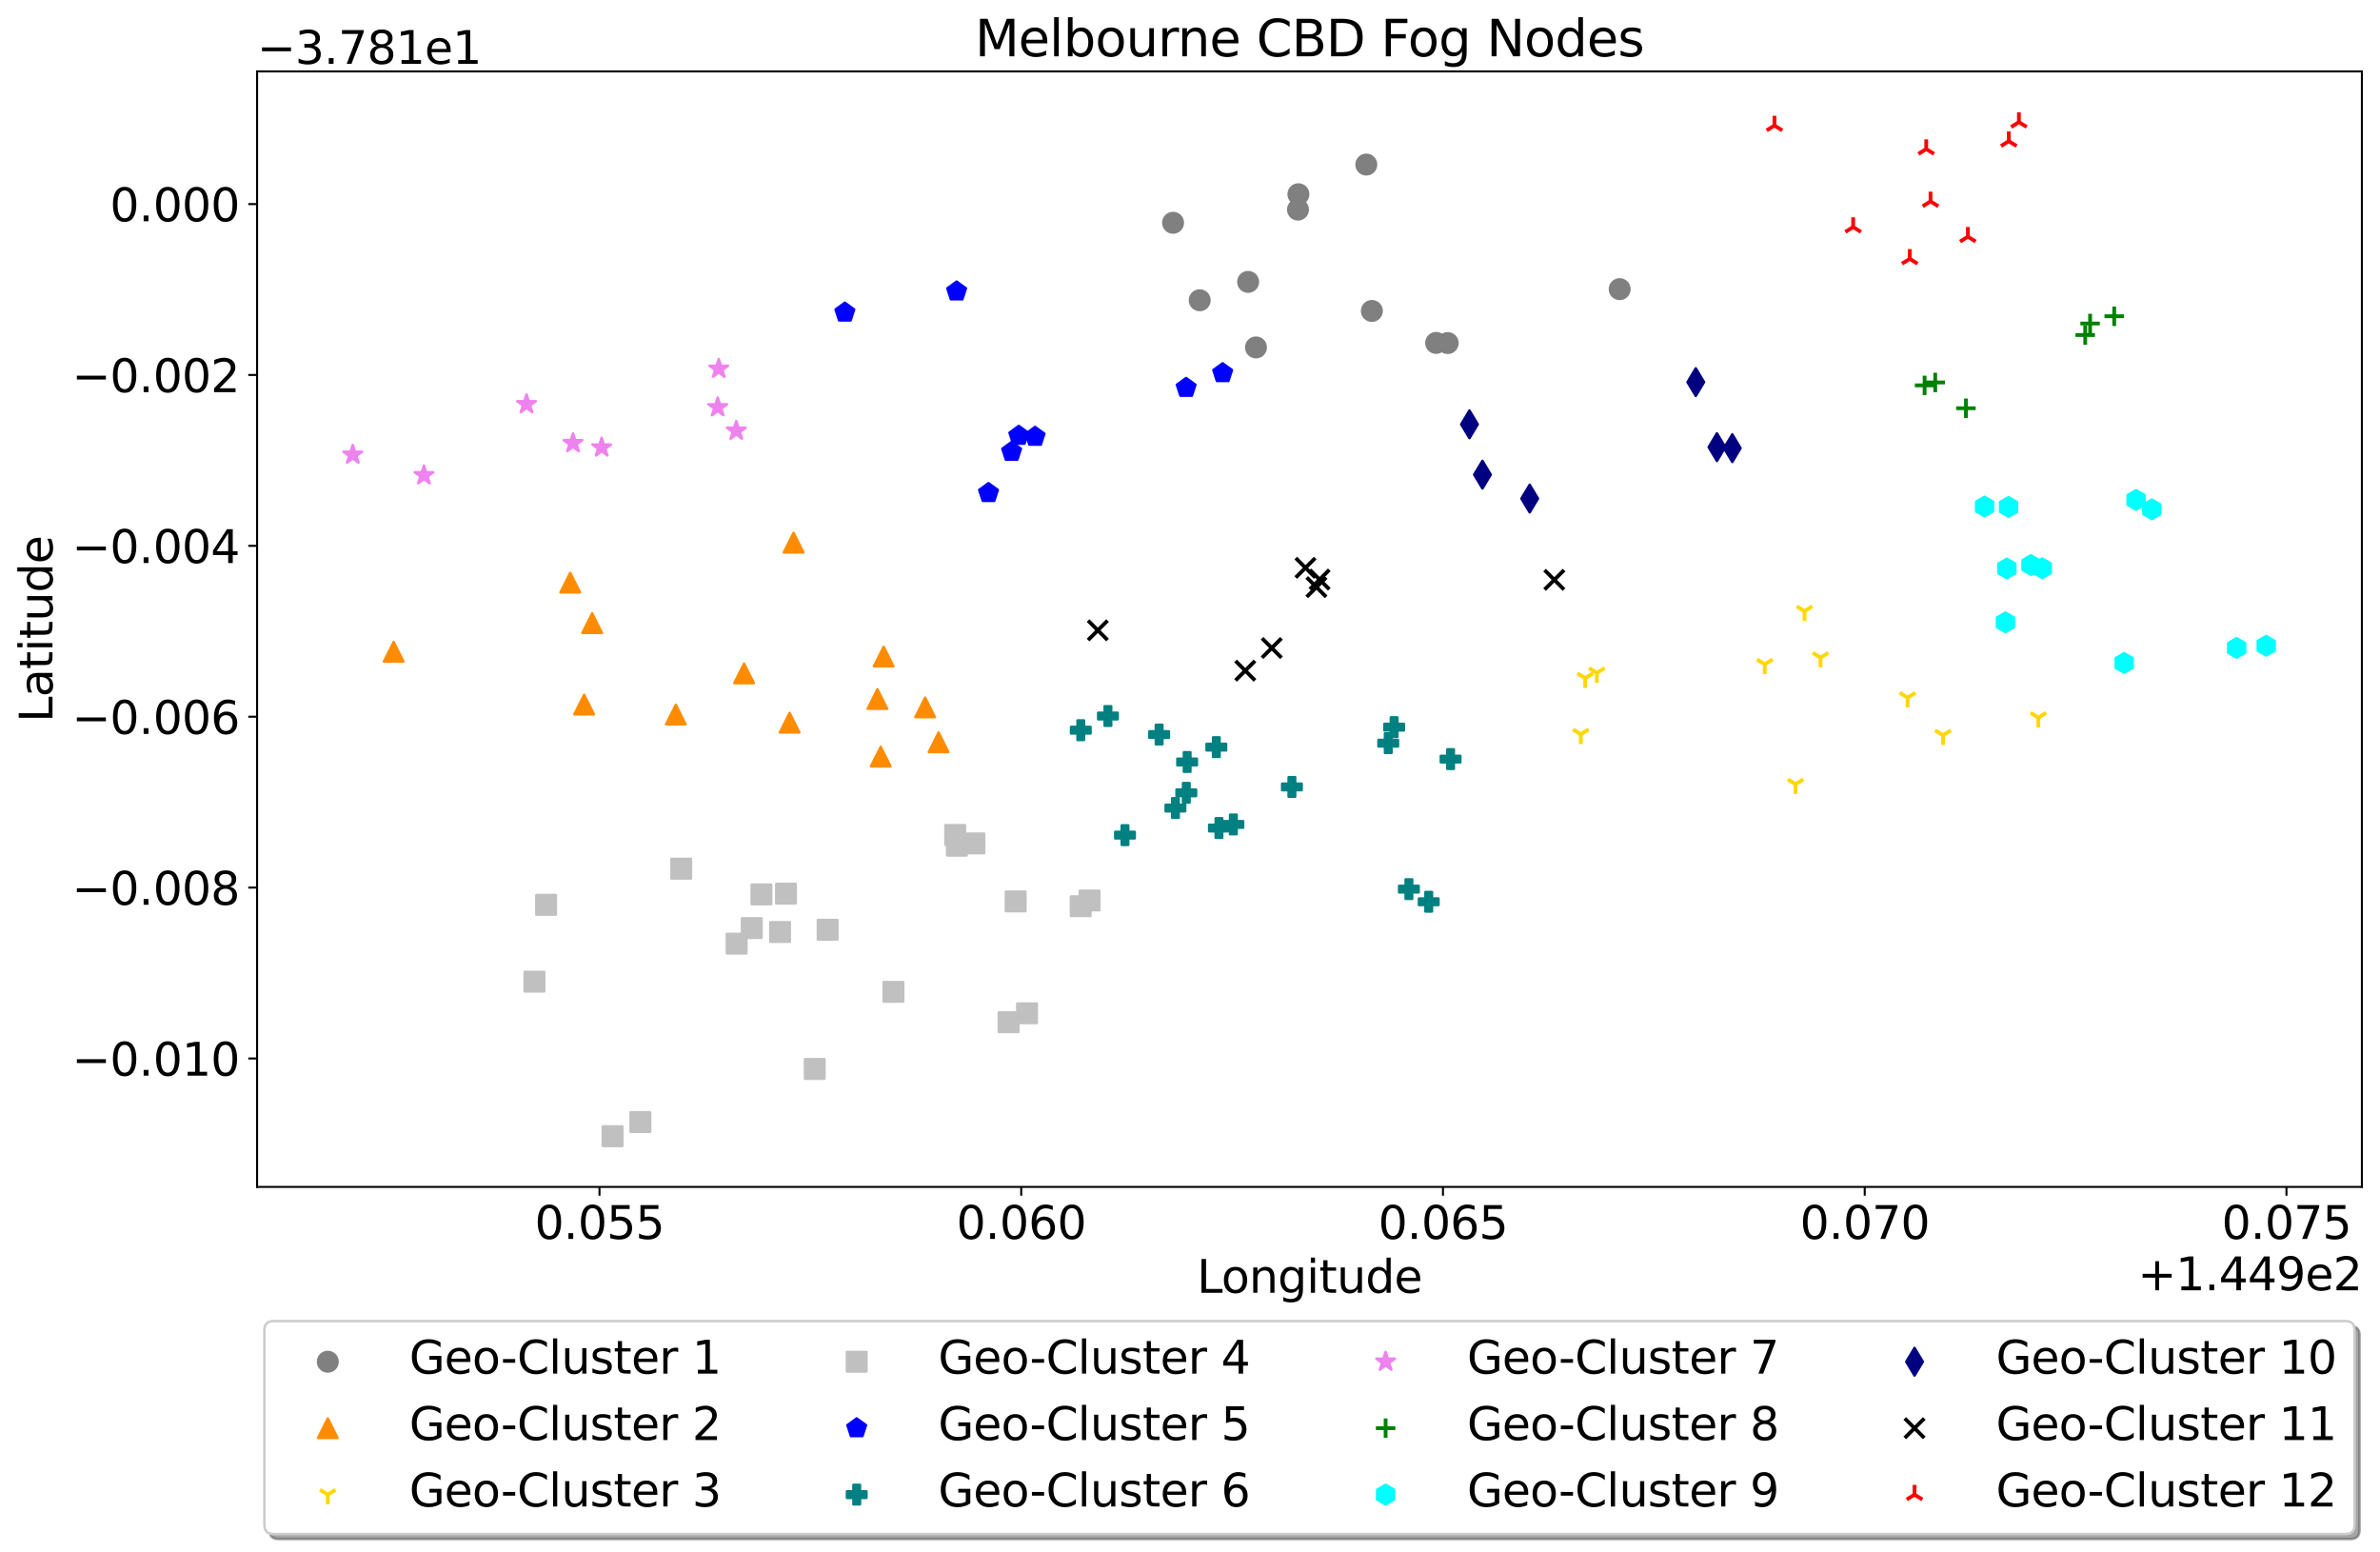 <?xml version="1.0" encoding="utf-8" standalone="no"?>
<!DOCTYPE svg PUBLIC "-//W3C//DTD SVG 1.1//EN"
  "http://www.w3.org/Graphics/SVG/1.1/DTD/svg11.dtd">
<svg xmlns:xlink="http://www.w3.org/1999/xlink" width="946.435pt" height="617.131pt" viewBox="0 0 946.435 617.131" xmlns="http://www.w3.org/2000/svg" version="1.1">
 <defs>
  <style type="text/css">*{stroke-linejoin: round; stroke-linecap: butt}</style>
 </defs>
 <g id="figure_1">
  <g id="patch_1">
   <path d="M 0 617.131 
L 946.435 617.131 
L 946.435 0 
L 0 0 
z
" style="fill: #ffffff"/>
  </g>
  <g id="axes_1">
   <g id="patch_2">
    <path d="M 102.235 471.917 
L 939.235 471.917 
L 939.235 28.397 
L 102.235 28.397 
z
" style="fill: #ffffff"/>
   </g>
   <g id="PathCollection_1">
    <defs>
     <path id="mea8f471a98" d="M 0 3.873 
C 1.027 3.873 2.012 3.465 2.739 2.739 
C 3.465 2.012 3.873 1.027 3.873 0 
C 3.873 -1.027 3.465 -2.012 2.739 -2.739 
C 2.012 -3.465 1.027 -3.873 0 -3.873 
C -1.027 -3.873 -2.012 -3.465 -2.739 -2.739 
C -3.465 -2.012 -3.873 -1.027 -3.873 0 
C -3.873 1.027 -3.465 2.012 -2.739 2.739 
C -2.012 3.465 -1.027 3.873 0 3.873 
z
" style="stroke: #808080"/>
    </defs>
    <g clip-path="url(#p4402fd6512)">
     <use xlink:href="#mea8f471a98" x="571.099" y="136.338" style="fill: #808080; stroke: #808080"/>
     <use xlink:href="#mea8f471a98" x="477.079" y="119.386" style="fill: #808080; stroke: #808080"/>
     <use xlink:href="#mea8f471a98" x="644.087" y="114.97" style="fill: #808080; stroke: #808080"/>
     <use xlink:href="#mea8f471a98" x="499.452" y="138.138" style="fill: #808080; stroke: #808080"/>
     <use xlink:href="#mea8f471a98" x="516.324" y="77.228" style="fill: #808080; stroke: #808080"/>
     <use xlink:href="#mea8f471a98" x="575.694" y="136.405" style="fill: #808080; stroke: #808080"/>
     <use xlink:href="#mea8f471a98" x="466.48" y="88.575" style="fill: #808080; stroke: #808080"/>
     <use xlink:href="#mea8f471a98" x="543.325" y="65.44" style="fill: #808080; stroke: #808080"/>
     <use xlink:href="#mea8f471a98" x="545.539" y="123.632" style="fill: #808080; stroke: #808080"/>
     <use xlink:href="#mea8f471a98" x="496.333" y="112.082" style="fill: #808080; stroke: #808080"/>
     <use xlink:href="#mea8f471a98" x="516.156" y="83.343" style="fill: #808080; stroke: #808080"/>
    </g>
   </g>
   <g id="PathCollection_2">
    <defs>
     <path id="mbb895eae24" d="M 0 -3.873 
L -3.873 3.873 
L 3.873 3.873 
z
" style="stroke: #ff8c00"/>
    </defs>
    <g clip-path="url(#p4402fd6512)">
     <use xlink:href="#mbb895eae24" x="156.548" y="259.142" style="fill: #ff8c00; stroke: #ff8c00"/>
     <use xlink:href="#mbb895eae24" x="268.747" y="284.111" style="fill: #ff8c00; stroke: #ff8c00"/>
     <use xlink:href="#mbb895eae24" x="295.883" y="267.737" style="fill: #ff8c00; stroke: #ff8c00"/>
     <use xlink:href="#mbb895eae24" x="226.752" y="231.66" style="fill: #ff8c00; stroke: #ff8c00"/>
     <use xlink:href="#mbb895eae24" x="350.222" y="300.824" style="fill: #ff8c00; stroke: #ff8c00"/>
     <use xlink:href="#mbb895eae24" x="313.996" y="287.338" style="fill: #ff8c00; stroke: #ff8c00"/>
     <use xlink:href="#mbb895eae24" x="315.573" y="215.761" style="fill: #ff8c00; stroke: #ff8c00"/>
     <use xlink:href="#mbb895eae24" x="348.914" y="277.928" style="fill: #ff8c00; stroke: #ff8c00"/>
     <use xlink:href="#mbb895eae24" x="367.899" y="281.257" style="fill: #ff8c00; stroke: #ff8c00"/>
     <use xlink:href="#mbb895eae24" x="373.232" y="295.117" style="fill: #ff8c00; stroke: #ff8c00"/>
     <use xlink:href="#mbb895eae24" x="235.473" y="247.762" style="fill: #ff8c00; stroke: #ff8c00"/>
     <use xlink:href="#mbb895eae24" x="232.287" y="280.136" style="fill: #ff8c00; stroke: #ff8c00"/>
     <use xlink:href="#mbb895eae24" x="351.396" y="261.045" style="fill: #ff8c00; stroke: #ff8c00"/>
    </g>
   </g>
   <g id="PathCollection_3">
    <defs>
     <path id="md037f768e2" d="M 0 0 
L 0 3.873 
M 0 0 
L 3.098 -1.936 
M 0 0 
L -3.098 -1.936 
" style="stroke: #ffd700; stroke-width: 1.5"/>
    </defs>
    <g clip-path="url(#p4402fd6512)">
     <use xlink:href="#md037f768e2" x="714.023" y="311.797" style="fill: #ffd700; stroke: #ffd700; stroke-width: 1.5"/>
     <use xlink:href="#md037f768e2" x="630.368" y="269.639" style="fill: #ffd700; stroke: #ffd700; stroke-width: 1.5"/>
     <use xlink:href="#md037f768e2" x="810.558" y="285.334" style="fill: #ffd700; stroke: #ffd700; stroke-width: 1.5"/>
     <use xlink:href="#md037f768e2" x="758.567" y="277.385" style="fill: #ffd700; stroke: #ffd700; stroke-width: 1.5"/>
     <use xlink:href="#md037f768e2" x="634.997" y="267.567" style="fill: #ffd700; stroke: #ffd700; stroke-width: 1.5"/>
     <use xlink:href="#md037f768e2" x="717.578" y="243.006" style="fill: #ffd700; stroke: #ffd700; stroke-width: 1.5"/>
     <use xlink:href="#md037f768e2" x="628.624" y="291.958" style="fill: #ffd700; stroke: #ffd700; stroke-width: 1.5"/>
     <use xlink:href="#md037f768e2" x="701.78" y="264.136" style="fill: #ffd700; stroke: #ffd700; stroke-width: 1.5"/>
     <use xlink:href="#md037f768e2" x="723.951" y="261.486" style="fill: #ffd700; stroke: #ffd700; stroke-width: 1.5"/>
     <use xlink:href="#md037f768e2" x="772.655" y="292.332" style="fill: #ffd700; stroke: #ffd700; stroke-width: 1.5"/>
    </g>
   </g>
   <g id="PathCollection_4">
    <defs>
     <path id="m7bbb050789" d="M -3.873 3.873 
L 3.873 3.873 
L 3.873 -3.873 
L -3.873 -3.873 
z
" style="stroke: #c0c0c0"/>
    </defs>
    <g clip-path="url(#p4402fd6512)">
     <use xlink:href="#m7bbb050789" x="302.793" y="355.619" style="fill: #c0c0c0; stroke: #c0c0c0"/>
     <use xlink:href="#m7bbb050789" x="312.554" y="355.314" style="fill: #c0c0c0; stroke: #c0c0c0"/>
     <use xlink:href="#m7bbb050789" x="217.159" y="359.764" style="fill: #c0c0c0; stroke: #c0c0c0"/>
     <use xlink:href="#m7bbb050789" x="310.206" y="370.567" style="fill: #c0c0c0; stroke: #c0c0c0"/>
     <use xlink:href="#m7bbb050789" x="403.89" y="358.405" style="fill: #c0c0c0; stroke: #c0c0c0"/>
     <use xlink:href="#m7bbb050789" x="329.124" y="369.683" style="fill: #c0c0c0; stroke: #c0c0c0"/>
     <use xlink:href="#m7bbb050789" x="379.84" y="331.976" style="fill: #c0c0c0; stroke: #c0c0c0"/>
     <use xlink:href="#m7bbb050789" x="292.932" y="375.187" style="fill: #c0c0c0; stroke: #c0c0c0"/>
     <use xlink:href="#m7bbb050789" x="243.591" y="451.757" style="fill: #c0c0c0; stroke: #c0c0c0"/>
     <use xlink:href="#m7bbb050789" x="323.992" y="425.022" style="fill: #c0c0c0; stroke: #c0c0c0"/>
     <use xlink:href="#m7bbb050789" x="401.072" y="406.44" style="fill: #c0c0c0; stroke: #c0c0c0"/>
     <use xlink:href="#m7bbb050789" x="429.751" y="360.307" style="fill: #c0c0c0; stroke: #c0c0c0"/>
     <use xlink:href="#m7bbb050789" x="270.894" y="345.394" style="fill: #c0c0c0; stroke: #c0c0c0"/>
     <use xlink:href="#m7bbb050789" x="408.418" y="402.873" style="fill: #c0c0c0; stroke: #c0c0c0"/>
     <use xlink:href="#m7bbb050789" x="380.511" y="336.256" style="fill: #c0c0c0; stroke: #c0c0c0"/>
     <use xlink:href="#m7bbb050789" x="254.66" y="446.118" style="fill: #c0c0c0; stroke: #c0c0c0"/>
     <use xlink:href="#m7bbb050789" x="387.488" y="335.339" style="fill: #c0c0c0; stroke: #c0c0c0"/>
     <use xlink:href="#m7bbb050789" x="298.936" y="369.004" style="fill: #c0c0c0; stroke: #c0c0c0"/>
     <use xlink:href="#m7bbb050789" x="433.273" y="358.031" style="fill: #c0c0c0; stroke: #c0c0c0"/>
     <use xlink:href="#m7bbb050789" x="355.287" y="394.346" style="fill: #c0c0c0; stroke: #c0c0c0"/>
     <use xlink:href="#m7bbb050789" x="212.53" y="390.304" style="fill: #c0c0c0; stroke: #c0c0c0"/>
    </g>
   </g>
   <g id="PathCollection_5">
    <defs>
     <path id="m5189bacffe" d="M 0 -3.873 
L -3.683 -1.197 
L -2.276 3.133 
L 2.276 3.133 
L 3.683 -1.197 
z
" style="stroke: #0000ff"/>
    </defs>
    <g clip-path="url(#p4402fd6512)">
     <use xlink:href="#m5189bacffe" x="335.966" y="124.244" style="fill: #0000ff; stroke: #0000ff"/>
     <use xlink:href="#m5189bacffe" x="393.089" y="195.99" style="fill: #0000ff; stroke: #0000ff"/>
     <use xlink:href="#m5189bacffe" x="486.203" y="148.329" style="fill: #0000ff; stroke: #0000ff"/>
     <use xlink:href="#m5189bacffe" x="411.605" y="173.638" style="fill: #0000ff; stroke: #0000ff"/>
     <use xlink:href="#m5189bacffe" x="402.28" y="179.616" style="fill: #0000ff; stroke: #0000ff"/>
     <use xlink:href="#m5189bacffe" x="405.131" y="173.23" style="fill: #0000ff; stroke: #0000ff"/>
     <use xlink:href="#m5189bacffe" x="380.41" y="115.853" style="fill: #0000ff; stroke: #0000ff"/>
     <use xlink:href="#m5189bacffe" x="471.679" y="154.172" style="fill: #0000ff; stroke: #0000ff"/>
    </g>
   </g>
   <g id="PathCollection_6">
    <defs>
     <path id="m1c324fe564" d="M -1.291 3.873 
L 1.291 3.873 
L 1.291 1.291 
L 3.873 1.291 
L 3.873 -1.291 
L 1.291 -1.291 
L 1.291 -3.873 
L -1.291 -3.873 
L -1.291 -1.291 
L -3.873 -1.291 
L -3.873 1.291 
L -1.291 1.291 
z
" style="stroke: #008080"/>
    </defs>
    <g clip-path="url(#p4402fd6512)">
     <use xlink:href="#m1c324fe564" x="483.687" y="297.054" style="fill: #008080; stroke: #008080"/>
     <use xlink:href="#m1c324fe564" x="484.727" y="329.224" style="fill: #008080; stroke: #008080"/>
     <use xlink:href="#m1c324fe564" x="568.147" y="358.541" style="fill: #008080; stroke: #008080"/>
     <use xlink:href="#m1c324fe564" x="490.463" y="327.797" style="fill: #008080; stroke: #008080"/>
     <use xlink:href="#m1c324fe564" x="467.419" y="321.275" style="fill: #008080; stroke: #008080"/>
     <use xlink:href="#m1c324fe564" x="429.784" y="290.327" style="fill: #008080; stroke: #008080"/>
     <use xlink:href="#m1c324fe564" x="560.264" y="353.513" style="fill: #008080; stroke: #008080"/>
     <use xlink:href="#m1c324fe564" x="554.394" y="289.104" style="fill: #008080; stroke: #008080"/>
     <use xlink:href="#m1c324fe564" x="472.081" y="302.965" style="fill: #008080; stroke: #008080"/>
     <use xlink:href="#m1c324fe564" x="460.945" y="292.06" style="fill: #008080; stroke: #008080"/>
     <use xlink:href="#m1c324fe564" x="513.741" y="312.884" style="fill: #008080; stroke: #008080"/>
     <use xlink:href="#m1c324fe564" x="471.746" y="315.228" style="fill: #008080; stroke: #008080"/>
     <use xlink:href="#m1c324fe564" x="440.585" y="284.688" style="fill: #008080; stroke: #008080"/>
     <use xlink:href="#m1c324fe564" x="576.834" y="301.81" style="fill: #008080; stroke: #008080"/>
     <use xlink:href="#m1c324fe564" x="552.047" y="295.491" style="fill: #008080; stroke: #008080"/>
     <use xlink:href="#m1c324fe564" x="447.361" y="332.044" style="fill: #008080; stroke: #008080"/>
    </g>
   </g>
   <g id="PathCollection_7">
    <defs>
     <path id="m627206f3d7" d="M 0 -3.873 
L -0.87 -1.197 
L -3.683 -1.197 
L -1.407 0.457 
L -2.276 3.133 
L -0 1.479 
L 2.276 3.133 
L 1.407 0.457 
L 3.683 -1.197 
L 0.87 -1.197 
z
" style="stroke: #ee82ee"/>
    </defs>
    <g clip-path="url(#p4402fd6512)">
     <use xlink:href="#m627206f3d7" x="239.264" y="177.952" style="fill: #ee82ee; stroke: #ee82ee"/>
     <use xlink:href="#m627206f3d7" x="227.859" y="176.219" style="fill: #ee82ee; stroke: #ee82ee"/>
     <use xlink:href="#m627206f3d7" x="285.821" y="146.631" style="fill: #ee82ee; stroke: #ee82ee"/>
     <use xlink:href="#m627206f3d7" x="292.797" y="171.26" style="fill: #ee82ee; stroke: #ee82ee"/>
     <use xlink:href="#m627206f3d7" x="140.28" y="180.805" style="fill: #ee82ee; stroke: #ee82ee"/>
     <use xlink:href="#m627206f3d7" x="209.377" y="160.729" style="fill: #ee82ee; stroke: #ee82ee"/>
     <use xlink:href="#m627206f3d7" x="285.418" y="161.952" style="fill: #ee82ee; stroke: #ee82ee"/>
     <use xlink:href="#m627206f3d7" x="168.59" y="188.992" style="fill: #ee82ee; stroke: #ee82ee"/>
    </g>
   </g>
   <g id="PathCollection_8">
    <defs>
     <path id="m8552f3c063" d="M -3.873 0 
L 3.873 0 
M 0 3.873 
L 0 -3.873 
" style="stroke: #008000; stroke-width: 1.5"/>
    </defs>
    <g clip-path="url(#p4402fd6512)">
     <use xlink:href="#m8552f3c063" x="781.778" y="162.325" style="fill: #008000; stroke: #008000; stroke-width: 1.5"/>
     <use xlink:href="#m8552f3c063" x="765.343" y="153.221" style="fill: #008000; stroke: #008000; stroke-width: 1.5"/>
     <use xlink:href="#m8552f3c063" x="769.569" y="152.066" style="fill: #008000; stroke: #008000; stroke-width: 1.5"/>
     <use xlink:href="#m8552f3c063" x="829.207" y="133.212" style="fill: #008000; stroke: #008000; stroke-width: 1.5"/>
     <use xlink:href="#m8552f3c063" x="840.746" y="125.739" style="fill: #008000; stroke: #008000; stroke-width: 1.5"/>
     <use xlink:href="#m8552f3c063" x="831.153" y="128.626" style="fill: #008000; stroke: #008000; stroke-width: 1.5"/>
    </g>
   </g>
   <g id="PathCollection_9">
    <defs>
     <path id="m4d7453b717" d="M 0 -3.873 
L -3.354 -1.936 
L -3.354 1.936 
L -0 3.873 
L 3.354 1.936 
L 3.354 -1.936 
z
" style="stroke: #00ffff"/>
    </defs>
    <g clip-path="url(#p4402fd6512)">
     <use xlink:href="#m4d7453b717" x="901.189" y="256.764" style="fill: #00ffff; stroke: #00ffff"/>
     <use xlink:href="#m4d7453b717" x="807.64" y="224.662" style="fill: #00ffff; stroke: #00ffff"/>
     <use xlink:href="#m4d7453b717" x="812.134" y="225.953" style="fill: #00ffff; stroke: #00ffff"/>
     <use xlink:href="#m4d7453b717" x="797.476" y="247.456" style="fill: #00ffff; stroke: #00ffff"/>
     <use xlink:href="#m4d7453b717" x="849.433" y="198.776" style="fill: #00ffff; stroke: #00ffff"/>
     <use xlink:href="#m4d7453b717" x="789.191" y="201.392" style="fill: #00ffff; stroke: #00ffff"/>
     <use xlink:href="#m4d7453b717" x="855.706" y="202.513" style="fill: #00ffff; stroke: #00ffff"/>
     <use xlink:href="#m4d7453b717" x="889.416" y="257.613" style="fill: #00ffff; stroke: #00ffff"/>
     <use xlink:href="#m4d7453b717" x="844.704" y="263.592" style="fill: #00ffff; stroke: #00ffff"/>
     <use xlink:href="#m4d7453b717" x="798.717" y="201.562" style="fill: #00ffff; stroke: #00ffff"/>
     <use xlink:href="#m4d7453b717" x="798.046" y="226.021" style="fill: #00ffff; stroke: #00ffff"/>
    </g>
   </g>
   <g id="PathCollection_10">
    <defs>
     <path id="md1dd061d18" d="M -0 5.477 
L 3.286 0 
L 0 -5.477 
L -3.286 -0 
z
" style="stroke: #000080"/>
    </defs>
    <g clip-path="url(#p4402fd6512)">
     <use xlink:href="#md1dd061d18" x="674.342" y="151.93" style="fill: #000080; stroke: #000080"/>
     <use xlink:href="#md1dd061d18" x="682.761" y="177.782" style="fill: #000080; stroke: #000080"/>
     <use xlink:href="#md1dd061d18" x="584.348" y="168.712" style="fill: #000080; stroke: #000080"/>
     <use xlink:href="#md1dd061d18" x="688.866" y="178.19" style="fill: #000080; stroke: #000080"/>
     <use xlink:href="#md1dd061d18" x="608.297" y="198.232" style="fill: #000080; stroke: #000080"/>
     <use xlink:href="#md1dd061d18" x="589.513" y="188.721" style="fill: #000080; stroke: #000080"/>
    </g>
   </g>
   <g id="PathCollection_11">
    <defs>
     <path id="m375c2453a4" d="M -3.873 3.873 
L 3.873 -3.873 
M -3.873 -3.873 
L 3.873 3.873 
" style="stroke: #000000; stroke-width: 1.5"/>
    </defs>
    <g clip-path="url(#p4402fd6512)">
     <use xlink:href="#m375c2453a4" x="495.192" y="266.65" style="stroke: #000000; stroke-width: 1.5"/>
     <use xlink:href="#m375c2453a4" x="436.56" y="250.615" style="stroke: #000000; stroke-width: 1.5"/>
     <use xlink:href="#m375c2453a4" x="505.724" y="257.647" style="stroke: #000000; stroke-width: 1.5"/>
     <use xlink:href="#m375c2453a4" x="618.091" y="230.539" style="stroke: #000000; stroke-width: 1.5"/>
     <use xlink:href="#m375c2453a4" x="519.141" y="225.749" style="stroke: #000000; stroke-width: 1.5"/>
     <use xlink:href="#m375c2453a4" x="524.743" y="230.437" style="stroke: #000000; stroke-width: 1.5"/>
     <use xlink:href="#m375c2453a4" x="523.502" y="233.46" style="stroke: #000000; stroke-width: 1.5"/>
    </g>
   </g>
   <g id="PathCollection_12">
    <defs>
     <path id="mbc9f75aeea" d="M 0 0 
L 0 -3.873 
M 0 0 
L -3.098 1.936 
M 0 0 
L 3.098 1.936 
" style="stroke: #ff0000; stroke-width: 1.5"/>
    </defs>
    <g clip-path="url(#p4402fd6512)">
     <use xlink:href="#mbc9f75aeea" x="705.637" y="49.916" style="fill: #ff0000; stroke: #ff0000; stroke-width: 1.5"/>
     <use xlink:href="#mbc9f75aeea" x="782.55" y="94.112" style="fill: #ff0000; stroke: #ff0000; stroke-width: 1.5"/>
     <use xlink:href="#mbc9f75aeea" x="767.691" y="80.082" style="fill: #ff0000; stroke: #ff0000; stroke-width: 1.5"/>
     <use xlink:href="#mbc9f75aeea" x="798.818" y="56.132" style="fill: #ff0000; stroke: #ff0000; stroke-width: 1.5"/>
     <use xlink:href="#mbc9f75aeea" x="802.843" y="48.557" style="fill: #ff0000; stroke: #ff0000; stroke-width: 1.5"/>
     <use xlink:href="#mbc9f75aeea" x="765.98" y="59.258" style="fill: #ff0000; stroke: #ff0000; stroke-width: 1.5"/>
     <use xlink:href="#mbc9f75aeea" x="759.439" y="102.91" style="fill: #ff0000; stroke: #ff0000; stroke-width: 1.5"/>
     <use xlink:href="#mbc9f75aeea" x="736.932" y="90.273" style="fill: #ff0000; stroke: #ff0000; stroke-width: 1.5"/>
    </g>
   </g>
   <g id="matplotlib.axis_1">
    <g id="xtick_1">
     <g id="line2d_1">
      <defs>
       <path id="maa7515229a" d="M 0 0 
L 0 3.5 
" style="stroke: #000000; stroke-width: 0.8"/>
      </defs>
      <g>
       <use xlink:href="#maa7515229a" x="238.392" y="471.917" style="stroke: #000000; stroke-width: 0.8"/>
      </g>
     </g>
     <g id="text_1">
      <!-- 0.055 -->
      <g transform="translate(212.626 492.594) scale(0.18 -0.18)">
       <defs>
        <path id="DejaVuSans-30" d="M 2034 4250 
Q 1547 4250 1301 3770 
Q 1056 3291 1056 2328 
Q 1056 1369 1301 889 
Q 1547 409 2034 409 
Q 2525 409 2770 889 
Q 3016 1369 3016 2328 
Q 3016 3291 2770 3770 
Q 2525 4250 2034 4250 
z
M 2034 4750 
Q 2819 4750 3233 4129 
Q 3647 3509 3647 2328 
Q 3647 1150 3233 529 
Q 2819 -91 2034 -91 
Q 1250 -91 836 529 
Q 422 1150 422 2328 
Q 422 3509 836 4129 
Q 1250 4750 2034 4750 
z
" transform="scale(0.016)"/>
        <path id="DejaVuSans-2e" d="M 684 794 
L 1344 794 
L 1344 0 
L 684 0 
L 684 794 
z
" transform="scale(0.016)"/>
        <path id="DejaVuSans-35" d="M 691 4666 
L 3169 4666 
L 3169 4134 
L 1269 4134 
L 1269 2991 
Q 1406 3038 1543 3061 
Q 1681 3084 1819 3084 
Q 2600 3084 3056 2656 
Q 3513 2228 3513 1497 
Q 3513 744 3044 326 
Q 2575 -91 1722 -91 
Q 1428 -91 1123 -41 
Q 819 9 494 109 
L 494 744 
Q 775 591 1075 516 
Q 1375 441 1709 441 
Q 2250 441 2565 725 
Q 2881 1009 2881 1497 
Q 2881 1984 2565 2268 
Q 2250 2553 1709 2553 
Q 1456 2553 1204 2497 
Q 953 2441 691 2322 
L 691 4666 
z
" transform="scale(0.016)"/>
       </defs>
       <use xlink:href="#DejaVuSans-30"/>
       <use xlink:href="#DejaVuSans-2e" x="63.623"/>
       <use xlink:href="#DejaVuSans-30" x="95.41"/>
       <use xlink:href="#DejaVuSans-35" x="159.033"/>
       <use xlink:href="#DejaVuSans-35" x="222.656"/>
      </g>
     </g>
    </g>
    <g id="xtick_2">
     <g id="line2d_2">
      <g>
       <use xlink:href="#maa7515229a" x="406.104" y="471.917" style="stroke: #000000; stroke-width: 0.8"/>
      </g>
     </g>
     <g id="text_2">
      <!-- 0.060 -->
      <g transform="translate(380.338 492.594) scale(0.18 -0.18)">
       <defs>
        <path id="DejaVuSans-36" d="M 2113 2584 
Q 1688 2584 1439 2293 
Q 1191 2003 1191 1497 
Q 1191 994 1439 701 
Q 1688 409 2113 409 
Q 2538 409 2786 701 
Q 3034 994 3034 1497 
Q 3034 2003 2786 2293 
Q 2538 2584 2113 2584 
z
M 3366 4563 
L 3366 3988 
Q 3128 4100 2886 4159 
Q 2644 4219 2406 4219 
Q 1781 4219 1451 3797 
Q 1122 3375 1075 2522 
Q 1259 2794 1537 2939 
Q 1816 3084 2150 3084 
Q 2853 3084 3261 2657 
Q 3669 2231 3669 1497 
Q 3669 778 3244 343 
Q 2819 -91 2113 -91 
Q 1303 -91 875 529 
Q 447 1150 447 2328 
Q 447 3434 972 4092 
Q 1497 4750 2381 4750 
Q 2619 4750 2861 4703 
Q 3103 4656 3366 4563 
z
" transform="scale(0.016)"/>
       </defs>
       <use xlink:href="#DejaVuSans-30"/>
       <use xlink:href="#DejaVuSans-2e" x="63.623"/>
       <use xlink:href="#DejaVuSans-30" x="95.41"/>
       <use xlink:href="#DejaVuSans-36" x="159.033"/>
       <use xlink:href="#DejaVuSans-30" x="222.656"/>
      </g>
     </g>
    </g>
    <g id="xtick_3">
     <g id="line2d_3">
      <g>
       <use xlink:href="#maa7515229a" x="573.816" y="471.917" style="stroke: #000000; stroke-width: 0.8"/>
      </g>
     </g>
     <g id="text_3">
      <!-- 0.065 -->
      <g transform="translate(548.05 492.594) scale(0.18 -0.18)">
       <use xlink:href="#DejaVuSans-30"/>
       <use xlink:href="#DejaVuSans-2e" x="63.623"/>
       <use xlink:href="#DejaVuSans-30" x="95.41"/>
       <use xlink:href="#DejaVuSans-36" x="159.033"/>
       <use xlink:href="#DejaVuSans-35" x="222.656"/>
      </g>
     </g>
    </g>
    <g id="xtick_4">
     <g id="line2d_4">
      <g>
       <use xlink:href="#maa7515229a" x="741.527" y="471.917" style="stroke: #000000; stroke-width: 0.8"/>
      </g>
     </g>
     <g id="text_4">
      <!-- 0.070 -->
      <g transform="translate(715.762 492.594) scale(0.18 -0.18)">
       <defs>
        <path id="DejaVuSans-37" d="M 525 4666 
L 3525 4666 
L 3525 4397 
L 1831 0 
L 1172 0 
L 2766 4134 
L 525 4134 
L 525 4666 
z
" transform="scale(0.016)"/>
       </defs>
       <use xlink:href="#DejaVuSans-30"/>
       <use xlink:href="#DejaVuSans-2e" x="63.623"/>
       <use xlink:href="#DejaVuSans-30" x="95.41"/>
       <use xlink:href="#DejaVuSans-37" x="159.033"/>
       <use xlink:href="#DejaVuSans-30" x="222.656"/>
      </g>
     </g>
    </g>
    <g id="xtick_5">
     <g id="line2d_5">
      <g>
       <use xlink:href="#maa7515229a" x="909.239" y="471.917" style="stroke: #000000; stroke-width: 0.8"/>
      </g>
     </g>
     <g id="text_5">
      <!-- 0.075 -->
      <g transform="translate(883.474 492.594) scale(0.18 -0.18)">
       <use xlink:href="#DejaVuSans-30"/>
       <use xlink:href="#DejaVuSans-2e" x="63.623"/>
       <use xlink:href="#DejaVuSans-30" x="95.41"/>
       <use xlink:href="#DejaVuSans-37" x="159.033"/>
       <use xlink:href="#DejaVuSans-35" x="222.656"/>
      </g>
     </g>
    </g>
    <g id="text_6">
     <!-- Longitude -->
     <g transform="translate(475.97 514.015) scale(0.18 -0.18)">
      <defs>
       <path id="DejaVuSans-4c" d="M 628 4666 
L 1259 4666 
L 1259 531 
L 3531 531 
L 3531 0 
L 628 0 
L 628 4666 
z
" transform="scale(0.016)"/>
       <path id="DejaVuSans-6f" d="M 1959 3097 
Q 1497 3097 1228 2736 
Q 959 2375 959 1747 
Q 959 1119 1226 758 
Q 1494 397 1959 397 
Q 2419 397 2687 759 
Q 2956 1122 2956 1747 
Q 2956 2369 2687 2733 
Q 2419 3097 1959 3097 
z
M 1959 3584 
Q 2709 3584 3137 3096 
Q 3566 2609 3566 1747 
Q 3566 888 3137 398 
Q 2709 -91 1959 -91 
Q 1206 -91 779 398 
Q 353 888 353 1747 
Q 353 2609 779 3096 
Q 1206 3584 1959 3584 
z
" transform="scale(0.016)"/>
       <path id="DejaVuSans-6e" d="M 3513 2113 
L 3513 0 
L 2938 0 
L 2938 2094 
Q 2938 2591 2744 2837 
Q 2550 3084 2163 3084 
Q 1697 3084 1428 2787 
Q 1159 2491 1159 1978 
L 1159 0 
L 581 0 
L 581 3500 
L 1159 3500 
L 1159 2956 
Q 1366 3272 1645 3428 
Q 1925 3584 2291 3584 
Q 2894 3584 3203 3211 
Q 3513 2838 3513 2113 
z
" transform="scale(0.016)"/>
       <path id="DejaVuSans-67" d="M 2906 1791 
Q 2906 2416 2648 2759 
Q 2391 3103 1925 3103 
Q 1463 3103 1205 2759 
Q 947 2416 947 1791 
Q 947 1169 1205 825 
Q 1463 481 1925 481 
Q 2391 481 2648 825 
Q 2906 1169 2906 1791 
z
M 3481 434 
Q 3481 -459 3084 -895 
Q 2688 -1331 1869 -1331 
Q 1566 -1331 1297 -1286 
Q 1028 -1241 775 -1147 
L 775 -588 
Q 1028 -725 1275 -790 
Q 1522 -856 1778 -856 
Q 2344 -856 2625 -561 
Q 2906 -266 2906 331 
L 2906 616 
Q 2728 306 2450 153 
Q 2172 0 1784 0 
Q 1141 0 747 490 
Q 353 981 353 1791 
Q 353 2603 747 3093 
Q 1141 3584 1784 3584 
Q 2172 3584 2450 3431 
Q 2728 3278 2906 2969 
L 2906 3500 
L 3481 3500 
L 3481 434 
z
" transform="scale(0.016)"/>
       <path id="DejaVuSans-69" d="M 603 3500 
L 1178 3500 
L 1178 0 
L 603 0 
L 603 3500 
z
M 603 4863 
L 1178 4863 
L 1178 4134 
L 603 4134 
L 603 4863 
z
" transform="scale(0.016)"/>
       <path id="DejaVuSans-74" d="M 1172 4494 
L 1172 3500 
L 2356 3500 
L 2356 3053 
L 1172 3053 
L 1172 1153 
Q 1172 725 1289 603 
Q 1406 481 1766 481 
L 2356 481 
L 2356 0 
L 1766 0 
Q 1100 0 847 248 
Q 594 497 594 1153 
L 594 3053 
L 172 3053 
L 172 3500 
L 594 3500 
L 594 4494 
L 1172 4494 
z
" transform="scale(0.016)"/>
       <path id="DejaVuSans-75" d="M 544 1381 
L 544 3500 
L 1119 3500 
L 1119 1403 
Q 1119 906 1312 657 
Q 1506 409 1894 409 
Q 2359 409 2629 706 
Q 2900 1003 2900 1516 
L 2900 3500 
L 3475 3500 
L 3475 0 
L 2900 0 
L 2900 538 
Q 2691 219 2414 64 
Q 2138 -91 1772 -91 
Q 1169 -91 856 284 
Q 544 659 544 1381 
z
M 1991 3584 
L 1991 3584 
z
" transform="scale(0.016)"/>
       <path id="DejaVuSans-64" d="M 2906 2969 
L 2906 4863 
L 3481 4863 
L 3481 0 
L 2906 0 
L 2906 525 
Q 2725 213 2448 61 
Q 2172 -91 1784 -91 
Q 1150 -91 751 415 
Q 353 922 353 1747 
Q 353 2572 751 3078 
Q 1150 3584 1784 3584 
Q 2172 3584 2448 3432 
Q 2725 3281 2906 2969 
z
M 947 1747 
Q 947 1113 1208 752 
Q 1469 391 1925 391 
Q 2381 391 2643 752 
Q 2906 1113 2906 1747 
Q 2906 2381 2643 2742 
Q 2381 3103 1925 3103 
Q 1469 3103 1208 2742 
Q 947 2381 947 1747 
z
" transform="scale(0.016)"/>
       <path id="DejaVuSans-65" d="M 3597 1894 
L 3597 1613 
L 953 1613 
Q 991 1019 1311 708 
Q 1631 397 2203 397 
Q 2534 397 2845 478 
Q 3156 559 3463 722 
L 3463 178 
Q 3153 47 2828 -22 
Q 2503 -91 2169 -91 
Q 1331 -91 842 396 
Q 353 884 353 1716 
Q 353 2575 817 3079 
Q 1281 3584 2069 3584 
Q 2775 3584 3186 3129 
Q 3597 2675 3597 1894 
z
M 3022 2063 
Q 3016 2534 2758 2815 
Q 2500 3097 2075 3097 
Q 1594 3097 1305 2825 
Q 1016 2553 972 2059 
L 3022 2063 
z
" transform="scale(0.016)"/>
      </defs>
      <use xlink:href="#DejaVuSans-4c"/>
      <use xlink:href="#DejaVuSans-6f" x="53.963"/>
      <use xlink:href="#DejaVuSans-6e" x="115.145"/>
      <use xlink:href="#DejaVuSans-67" x="178.523"/>
      <use xlink:href="#DejaVuSans-69" x="242"/>
      <use xlink:href="#DejaVuSans-74" x="269.783"/>
      <use xlink:href="#DejaVuSans-75" x="308.992"/>
      <use xlink:href="#DejaVuSans-64" x="372.371"/>
      <use xlink:href="#DejaVuSans-65" x="435.848"/>
     </g>
    </g>
    <g id="text_7">
     <!-- +1.449e2 -->
     <g transform="translate(850.092 513.015) scale(0.18 -0.18)">
      <defs>
       <path id="DejaVuSans-2b" d="M 2944 4013 
L 2944 2272 
L 4684 2272 
L 4684 1741 
L 2944 1741 
L 2944 0 
L 2419 0 
L 2419 1741 
L 678 1741 
L 678 2272 
L 2419 2272 
L 2419 4013 
L 2944 4013 
z
" transform="scale(0.016)"/>
       <path id="DejaVuSans-31" d="M 794 531 
L 1825 531 
L 1825 4091 
L 703 3866 
L 703 4441 
L 1819 4666 
L 2450 4666 
L 2450 531 
L 3481 531 
L 3481 0 
L 794 0 
L 794 531 
z
" transform="scale(0.016)"/>
       <path id="DejaVuSans-34" d="M 2419 4116 
L 825 1625 
L 2419 1625 
L 2419 4116 
z
M 2253 4666 
L 3047 4666 
L 3047 1625 
L 3713 1625 
L 3713 1100 
L 3047 1100 
L 3047 0 
L 2419 0 
L 2419 1100 
L 313 1100 
L 313 1709 
L 2253 4666 
z
" transform="scale(0.016)"/>
       <path id="DejaVuSans-39" d="M 703 97 
L 703 672 
Q 941 559 1184 500 
Q 1428 441 1663 441 
Q 2288 441 2617 861 
Q 2947 1281 2994 2138 
Q 2813 1869 2534 1725 
Q 2256 1581 1919 1581 
Q 1219 1581 811 2004 
Q 403 2428 403 3163 
Q 403 3881 828 4315 
Q 1253 4750 1959 4750 
Q 2769 4750 3195 4129 
Q 3622 3509 3622 2328 
Q 3622 1225 3098 567 
Q 2575 -91 1691 -91 
Q 1453 -91 1209 -44 
Q 966 3 703 97 
z
M 1959 2075 
Q 2384 2075 2632 2365 
Q 2881 2656 2881 3163 
Q 2881 3666 2632 3958 
Q 2384 4250 1959 4250 
Q 1534 4250 1286 3958 
Q 1038 3666 1038 3163 
Q 1038 2656 1286 2365 
Q 1534 2075 1959 2075 
z
" transform="scale(0.016)"/>
       <path id="DejaVuSans-32" d="M 1228 531 
L 3431 531 
L 3431 0 
L 469 0 
L 469 531 
Q 828 903 1448 1529 
Q 2069 2156 2228 2338 
Q 2531 2678 2651 2914 
Q 2772 3150 2772 3378 
Q 2772 3750 2511 3984 
Q 2250 4219 1831 4219 
Q 1534 4219 1204 4116 
Q 875 4013 500 3803 
L 500 4441 
Q 881 4594 1212 4672 
Q 1544 4750 1819 4750 
Q 2544 4750 2975 4387 
Q 3406 4025 3406 3419 
Q 3406 3131 3298 2873 
Q 3191 2616 2906 2266 
Q 2828 2175 2409 1742 
Q 1991 1309 1228 531 
z
" transform="scale(0.016)"/>
      </defs>
      <use xlink:href="#DejaVuSans-2b"/>
      <use xlink:href="#DejaVuSans-31" x="83.789"/>
      <use xlink:href="#DejaVuSans-2e" x="147.412"/>
      <use xlink:href="#DejaVuSans-34" x="179.199"/>
      <use xlink:href="#DejaVuSans-34" x="242.822"/>
      <use xlink:href="#DejaVuSans-39" x="306.445"/>
      <use xlink:href="#DejaVuSans-65" x="370.068"/>
      <use xlink:href="#DejaVuSans-32" x="431.592"/>
     </g>
    </g>
   </g>
   <g id="matplotlib.axis_2">
    <g id="ytick_1">
     <g id="line2d_6">
      <defs>
       <path id="m66d9be0c7b" d="M 0 0 
L -3.5 0 
" style="stroke: #000000; stroke-width: 0.8"/>
      </defs>
      <g>
       <use xlink:href="#m66d9be0c7b" x="102.235" y="420.843" style="stroke: #000000; stroke-width: 0.8"/>
      </g>
     </g>
     <g id="text_8">
      <!-- −0.010 -->
      <g transform="translate(28.621 427.682) scale(0.18 -0.18)">
       <defs>
        <path id="DejaVuSans-2212" d="M 678 2272 
L 4684 2272 
L 4684 1741 
L 678 1741 
L 678 2272 
z
" transform="scale(0.016)"/>
       </defs>
       <use xlink:href="#DejaVuSans-2212"/>
       <use xlink:href="#DejaVuSans-30" x="83.789"/>
       <use xlink:href="#DejaVuSans-2e" x="147.412"/>
       <use xlink:href="#DejaVuSans-30" x="179.199"/>
       <use xlink:href="#DejaVuSans-31" x="242.822"/>
       <use xlink:href="#DejaVuSans-30" x="306.445"/>
      </g>
     </g>
    </g>
    <g id="ytick_2">
     <g id="line2d_7">
      <g>
       <use xlink:href="#m66d9be0c7b" x="102.235" y="352.902" style="stroke: #000000; stroke-width: 0.8"/>
      </g>
     </g>
     <g id="text_9">
      <!-- −0.008 -->
      <g transform="translate(28.621 359.74) scale(0.18 -0.18)">
       <defs>
        <path id="DejaVuSans-38" d="M 2034 2216 
Q 1584 2216 1326 1975 
Q 1069 1734 1069 1313 
Q 1069 891 1326 650 
Q 1584 409 2034 409 
Q 2484 409 2743 651 
Q 3003 894 3003 1313 
Q 3003 1734 2745 1975 
Q 2488 2216 2034 2216 
z
M 1403 2484 
Q 997 2584 770 2862 
Q 544 3141 544 3541 
Q 544 4100 942 4425 
Q 1341 4750 2034 4750 
Q 2731 4750 3128 4425 
Q 3525 4100 3525 3541 
Q 3525 3141 3298 2862 
Q 3072 2584 2669 2484 
Q 3125 2378 3379 2068 
Q 3634 1759 3634 1313 
Q 3634 634 3220 271 
Q 2806 -91 2034 -91 
Q 1263 -91 848 271 
Q 434 634 434 1313 
Q 434 1759 690 2068 
Q 947 2378 1403 2484 
z
M 1172 3481 
Q 1172 3119 1398 2916 
Q 1625 2713 2034 2713 
Q 2441 2713 2670 2916 
Q 2900 3119 2900 3481 
Q 2900 3844 2670 4047 
Q 2441 4250 2034 4250 
Q 1625 4250 1398 4047 
Q 1172 3844 1172 3481 
z
" transform="scale(0.016)"/>
       </defs>
       <use xlink:href="#DejaVuSans-2212"/>
       <use xlink:href="#DejaVuSans-30" x="83.789"/>
       <use xlink:href="#DejaVuSans-2e" x="147.412"/>
       <use xlink:href="#DejaVuSans-30" x="179.199"/>
       <use xlink:href="#DejaVuSans-30" x="242.822"/>
       <use xlink:href="#DejaVuSans-38" x="306.445"/>
      </g>
     </g>
    </g>
    <g id="ytick_3">
     <g id="line2d_8">
      <g>
       <use xlink:href="#m66d9be0c7b" x="102.235" y="284.96" style="stroke: #000000; stroke-width: 0.8"/>
      </g>
     </g>
     <g id="text_10">
      <!-- −0.006 -->
      <g transform="translate(28.621 291.799) scale(0.18 -0.18)">
       <use xlink:href="#DejaVuSans-2212"/>
       <use xlink:href="#DejaVuSans-30" x="83.789"/>
       <use xlink:href="#DejaVuSans-2e" x="147.412"/>
       <use xlink:href="#DejaVuSans-30" x="179.199"/>
       <use xlink:href="#DejaVuSans-30" x="242.822"/>
       <use xlink:href="#DejaVuSans-36" x="306.445"/>
      </g>
     </g>
    </g>
    <g id="ytick_4">
     <g id="line2d_9">
      <g>
       <use xlink:href="#m66d9be0c7b" x="102.235" y="217.018" style="stroke: #000000; stroke-width: 0.8"/>
      </g>
     </g>
     <g id="text_11">
      <!-- −0.004 -->
      <g transform="translate(28.621 223.857) scale(0.18 -0.18)">
       <use xlink:href="#DejaVuSans-2212"/>
       <use xlink:href="#DejaVuSans-30" x="83.789"/>
       <use xlink:href="#DejaVuSans-2e" x="147.412"/>
       <use xlink:href="#DejaVuSans-30" x="179.199"/>
       <use xlink:href="#DejaVuSans-30" x="242.822"/>
       <use xlink:href="#DejaVuSans-34" x="306.445"/>
      </g>
     </g>
    </g>
    <g id="ytick_5">
     <g id="line2d_10">
      <g>
       <use xlink:href="#m66d9be0c7b" x="102.235" y="149.077" style="stroke: #000000; stroke-width: 0.8"/>
      </g>
     </g>
     <g id="text_12">
      <!-- −0.002 -->
      <g transform="translate(28.621 155.915) scale(0.18 -0.18)">
       <use xlink:href="#DejaVuSans-2212"/>
       <use xlink:href="#DejaVuSans-30" x="83.789"/>
       <use xlink:href="#DejaVuSans-2e" x="147.412"/>
       <use xlink:href="#DejaVuSans-30" x="179.199"/>
       <use xlink:href="#DejaVuSans-30" x="242.822"/>
       <use xlink:href="#DejaVuSans-32" x="306.445"/>
      </g>
     </g>
    </g>
    <g id="ytick_6">
     <g id="line2d_11">
      <g>
       <use xlink:href="#m66d9be0c7b" x="102.235" y="81.135" style="stroke: #000000; stroke-width: 0.8"/>
      </g>
     </g>
     <g id="text_13">
      <!-- 0.000 -->
      <g transform="translate(43.704 87.974) scale(0.18 -0.18)">
       <use xlink:href="#DejaVuSans-30"/>
       <use xlink:href="#DejaVuSans-2e" x="63.623"/>
       <use xlink:href="#DejaVuSans-30" x="95.41"/>
       <use xlink:href="#DejaVuSans-30" x="159.033"/>
       <use xlink:href="#DejaVuSans-30" x="222.656"/>
      </g>
     </g>
    </g>
    <g id="text_14">
     <!-- Latitude -->
     <g transform="translate(20.877 287.199) rotate(-90) scale(0.18 -0.18)">
      <defs>
       <path id="DejaVuSans-61" d="M 2194 1759 
Q 1497 1759 1228 1600 
Q 959 1441 959 1056 
Q 959 750 1161 570 
Q 1363 391 1709 391 
Q 2188 391 2477 730 
Q 2766 1069 2766 1631 
L 2766 1759 
L 2194 1759 
z
M 3341 1997 
L 3341 0 
L 2766 0 
L 2766 531 
Q 2569 213 2275 61 
Q 1981 -91 1556 -91 
Q 1019 -91 701 211 
Q 384 513 384 1019 
Q 384 1609 779 1909 
Q 1175 2209 1959 2209 
L 2766 2209 
L 2766 2266 
Q 2766 2663 2505 2880 
Q 2244 3097 1772 3097 
Q 1472 3097 1187 3025 
Q 903 2953 641 2809 
L 641 3341 
Q 956 3463 1253 3523 
Q 1550 3584 1831 3584 
Q 2591 3584 2966 3190 
Q 3341 2797 3341 1997 
z
" transform="scale(0.016)"/>
      </defs>
      <use xlink:href="#DejaVuSans-4c"/>
      <use xlink:href="#DejaVuSans-61" x="55.713"/>
      <use xlink:href="#DejaVuSans-74" x="116.992"/>
      <use xlink:href="#DejaVuSans-69" x="156.201"/>
      <use xlink:href="#DejaVuSans-74" x="183.984"/>
      <use xlink:href="#DejaVuSans-75" x="223.193"/>
      <use xlink:href="#DejaVuSans-64" x="286.572"/>
      <use xlink:href="#DejaVuSans-65" x="350.049"/>
     </g>
    </g>
    <g id="text_15">
     <!-- −3.781e1 -->
     <g transform="translate(102.235 25.397) scale(0.18 -0.18)">
      <defs>
       <path id="DejaVuSans-33" d="M 2597 2516 
Q 3050 2419 3304 2112 
Q 3559 1806 3559 1356 
Q 3559 666 3084 287 
Q 2609 -91 1734 -91 
Q 1441 -91 1130 -33 
Q 819 25 488 141 
L 488 750 
Q 750 597 1062 519 
Q 1375 441 1716 441 
Q 2309 441 2620 675 
Q 2931 909 2931 1356 
Q 2931 1769 2642 2001 
Q 2353 2234 1838 2234 
L 1294 2234 
L 1294 2753 
L 1863 2753 
Q 2328 2753 2575 2939 
Q 2822 3125 2822 3475 
Q 2822 3834 2567 4026 
Q 2313 4219 1838 4219 
Q 1578 4219 1281 4162 
Q 984 4106 628 3988 
L 628 4550 
Q 988 4650 1302 4700 
Q 1616 4750 1894 4750 
Q 2613 4750 3031 4423 
Q 3450 4097 3450 3541 
Q 3450 3153 3228 2886 
Q 3006 2619 2597 2516 
z
" transform="scale(0.016)"/>
      </defs>
      <use xlink:href="#DejaVuSans-2212"/>
      <use xlink:href="#DejaVuSans-33" x="83.789"/>
      <use xlink:href="#DejaVuSans-2e" x="147.412"/>
      <use xlink:href="#DejaVuSans-37" x="179.199"/>
      <use xlink:href="#DejaVuSans-38" x="242.822"/>
      <use xlink:href="#DejaVuSans-31" x="306.445"/>
      <use xlink:href="#DejaVuSans-65" x="370.068"/>
      <use xlink:href="#DejaVuSans-31" x="431.592"/>
     </g>
    </g>
   </g>
   <g id="patch_3">
    <path d="M 102.235 471.917 
L 102.235 28.397 
" style="fill: none; stroke: #000000; stroke-width: 0.8; stroke-linejoin: miter; stroke-linecap: square"/>
   </g>
   <g id="patch_4">
    <path d="M 939.235 471.917 
L 939.235 28.397 
" style="fill: none; stroke: #000000; stroke-width: 0.8; stroke-linejoin: miter; stroke-linecap: square"/>
   </g>
   <g id="patch_5">
    <path d="M 102.235 471.917 
L 939.235 471.917 
" style="fill: none; stroke: #000000; stroke-width: 0.8; stroke-linejoin: miter; stroke-linecap: square"/>
   </g>
   <g id="patch_6">
    <path d="M 102.235 28.397 
L 939.235 28.397 
" style="fill: none; stroke: #000000; stroke-width: 0.8; stroke-linejoin: miter; stroke-linecap: square"/>
   </g>
   <g id="text_16">
    <!-- Melbourne CBD Fog Nodes -->
    <g transform="translate(387.699 22.397) scale(0.2 -0.2)">
     <defs>
      <path id="DejaVuSans-4d" d="M 628 4666 
L 1569 4666 
L 2759 1491 
L 3956 4666 
L 4897 4666 
L 4897 0 
L 4281 0 
L 4281 4097 
L 3078 897 
L 2444 897 
L 1241 4097 
L 1241 0 
L 628 0 
L 628 4666 
z
" transform="scale(0.016)"/>
      <path id="DejaVuSans-6c" d="M 603 4863 
L 1178 4863 
L 1178 0 
L 603 0 
L 603 4863 
z
" transform="scale(0.016)"/>
      <path id="DejaVuSans-62" d="M 3116 1747 
Q 3116 2381 2855 2742 
Q 2594 3103 2138 3103 
Q 1681 3103 1420 2742 
Q 1159 2381 1159 1747 
Q 1159 1113 1420 752 
Q 1681 391 2138 391 
Q 2594 391 2855 752 
Q 3116 1113 3116 1747 
z
M 1159 2969 
Q 1341 3281 1617 3432 
Q 1894 3584 2278 3584 
Q 2916 3584 3314 3078 
Q 3713 2572 3713 1747 
Q 3713 922 3314 415 
Q 2916 -91 2278 -91 
Q 1894 -91 1617 61 
Q 1341 213 1159 525 
L 1159 0 
L 581 0 
L 581 4863 
L 1159 4863 
L 1159 2969 
z
" transform="scale(0.016)"/>
      <path id="DejaVuSans-72" d="M 2631 2963 
Q 2534 3019 2420 3045 
Q 2306 3072 2169 3072 
Q 1681 3072 1420 2755 
Q 1159 2438 1159 1844 
L 1159 0 
L 581 0 
L 581 3500 
L 1159 3500 
L 1159 2956 
Q 1341 3275 1631 3429 
Q 1922 3584 2338 3584 
Q 2397 3584 2469 3576 
Q 2541 3569 2628 3553 
L 2631 2963 
z
" transform="scale(0.016)"/>
      <path id="DejaVuSans-20" transform="scale(0.016)"/>
      <path id="DejaVuSans-43" d="M 4122 4306 
L 4122 3641 
Q 3803 3938 3442 4084 
Q 3081 4231 2675 4231 
Q 1875 4231 1450 3742 
Q 1025 3253 1025 2328 
Q 1025 1406 1450 917 
Q 1875 428 2675 428 
Q 3081 428 3442 575 
Q 3803 722 4122 1019 
L 4122 359 
Q 3791 134 3420 21 
Q 3050 -91 2638 -91 
Q 1578 -91 968 557 
Q 359 1206 359 2328 
Q 359 3453 968 4101 
Q 1578 4750 2638 4750 
Q 3056 4750 3426 4639 
Q 3797 4528 4122 4306 
z
" transform="scale(0.016)"/>
      <path id="DejaVuSans-42" d="M 1259 2228 
L 1259 519 
L 2272 519 
Q 2781 519 3026 730 
Q 3272 941 3272 1375 
Q 3272 1813 3026 2020 
Q 2781 2228 2272 2228 
L 1259 2228 
z
M 1259 4147 
L 1259 2741 
L 2194 2741 
Q 2656 2741 2882 2914 
Q 3109 3088 3109 3444 
Q 3109 3797 2882 3972 
Q 2656 4147 2194 4147 
L 1259 4147 
z
M 628 4666 
L 2241 4666 
Q 2963 4666 3353 4366 
Q 3744 4066 3744 3513 
Q 3744 3084 3544 2831 
Q 3344 2578 2956 2516 
Q 3422 2416 3680 2098 
Q 3938 1781 3938 1306 
Q 3938 681 3513 340 
Q 3088 0 2303 0 
L 628 0 
L 628 4666 
z
" transform="scale(0.016)"/>
      <path id="DejaVuSans-44" d="M 1259 4147 
L 1259 519 
L 2022 519 
Q 2988 519 3436 956 
Q 3884 1394 3884 2338 
Q 3884 3275 3436 3711 
Q 2988 4147 2022 4147 
L 1259 4147 
z
M 628 4666 
L 1925 4666 
Q 3281 4666 3915 4102 
Q 4550 3538 4550 2338 
Q 4550 1131 3912 565 
Q 3275 0 1925 0 
L 628 0 
L 628 4666 
z
" transform="scale(0.016)"/>
      <path id="DejaVuSans-46" d="M 628 4666 
L 3309 4666 
L 3309 4134 
L 1259 4134 
L 1259 2759 
L 3109 2759 
L 3109 2228 
L 1259 2228 
L 1259 0 
L 628 0 
L 628 4666 
z
" transform="scale(0.016)"/>
      <path id="DejaVuSans-4e" d="M 628 4666 
L 1478 4666 
L 3547 763 
L 3547 4666 
L 4159 4666 
L 4159 0 
L 3309 0 
L 1241 3903 
L 1241 0 
L 628 0 
L 628 4666 
z
" transform="scale(0.016)"/>
      <path id="DejaVuSans-73" d="M 2834 3397 
L 2834 2853 
Q 2591 2978 2328 3040 
Q 2066 3103 1784 3103 
Q 1356 3103 1142 2972 
Q 928 2841 928 2578 
Q 928 2378 1081 2264 
Q 1234 2150 1697 2047 
L 1894 2003 
Q 2506 1872 2764 1633 
Q 3022 1394 3022 966 
Q 3022 478 2636 193 
Q 2250 -91 1575 -91 
Q 1294 -91 989 -36 
Q 684 19 347 128 
L 347 722 
Q 666 556 975 473 
Q 1284 391 1588 391 
Q 1994 391 2212 530 
Q 2431 669 2431 922 
Q 2431 1156 2273 1281 
Q 2116 1406 1581 1522 
L 1381 1569 
Q 847 1681 609 1914 
Q 372 2147 372 2553 
Q 372 3047 722 3315 
Q 1072 3584 1716 3584 
Q 2034 3584 2315 3537 
Q 2597 3491 2834 3397 
z
" transform="scale(0.016)"/>
     </defs>
     <use xlink:href="#DejaVuSans-4d"/>
     <use xlink:href="#DejaVuSans-65" x="86.279"/>
     <use xlink:href="#DejaVuSans-6c" x="147.803"/>
     <use xlink:href="#DejaVuSans-62" x="175.586"/>
     <use xlink:href="#DejaVuSans-6f" x="239.062"/>
     <use xlink:href="#DejaVuSans-75" x="300.244"/>
     <use xlink:href="#DejaVuSans-72" x="363.623"/>
     <use xlink:href="#DejaVuSans-6e" x="402.986"/>
     <use xlink:href="#DejaVuSans-65" x="466.365"/>
     <use xlink:href="#DejaVuSans-20" x="527.889"/>
     <use xlink:href="#DejaVuSans-43" x="559.676"/>
     <use xlink:href="#DejaVuSans-42" x="629.5"/>
     <use xlink:href="#DejaVuSans-44" x="698.104"/>
     <use xlink:href="#DejaVuSans-20" x="775.105"/>
     <use xlink:href="#DejaVuSans-46" x="806.893"/>
     <use xlink:href="#DejaVuSans-6f" x="860.787"/>
     <use xlink:href="#DejaVuSans-67" x="921.969"/>
     <use xlink:href="#DejaVuSans-20" x="985.445"/>
     <use xlink:href="#DejaVuSans-4e" x="1017.232"/>
     <use xlink:href="#DejaVuSans-6f" x="1092.037"/>
     <use xlink:href="#DejaVuSans-64" x="1153.219"/>
     <use xlink:href="#DejaVuSans-65" x="1216.695"/>
     <use xlink:href="#DejaVuSans-73" x="1278.219"/>
    </g>
   </g>
   <g id="legend_1">
    <g id="patch_7">
     <path d="M 110.754 611.931 
L 934.715 611.931 
Q 938.315 611.931 938.315 608.331 
L 938.315 530.869 
Q 938.315 527.269 934.715 527.269 
L 110.754 527.269 
Q 107.154 527.269 107.154 530.869 
L 107.154 608.331 
Q 107.154 611.931 110.754 611.931 
z
" style="fill: #4c4c4c; opacity: 0.5; stroke: #4c4c4c; stroke-linejoin: miter"/>
    </g>
    <g id="patch_8">
     <path d="M 108.754 609.931 
L 932.715 609.931 
Q 936.315 609.931 936.315 606.331 
L 936.315 528.869 
Q 936.315 525.269 932.715 525.269 
L 108.754 525.269 
Q 105.154 525.269 105.154 528.869 
L 105.154 606.331 
Q 105.154 609.931 108.754 609.931 
z
" style="fill: #ffffff; stroke: #cccccc; stroke-linejoin: miter"/>
    </g>
    <g id="PathCollection_13">
     <g>
      <use xlink:href="#mea8f471a98" x="130.354" y="541.421" style="fill: #808080; stroke: #808080"/>
     </g>
    </g>
    <g id="text_17">
     <!-- Geo-Cluster 1 -->
     <g transform="translate(162.754 546.146) scale(0.18 -0.18)">
      <defs>
       <path id="DejaVuSans-47" d="M 3809 666 
L 3809 1919 
L 2778 1919 
L 2778 2438 
L 4434 2438 
L 4434 434 
Q 4069 175 3628 42 
Q 3188 -91 2688 -91 
Q 1594 -91 976 548 
Q 359 1188 359 2328 
Q 359 3472 976 4111 
Q 1594 4750 2688 4750 
Q 3144 4750 3555 4637 
Q 3966 4525 4313 4306 
L 4313 3634 
Q 3963 3931 3569 4081 
Q 3175 4231 2741 4231 
Q 1884 4231 1454 3753 
Q 1025 3275 1025 2328 
Q 1025 1384 1454 906 
Q 1884 428 2741 428 
Q 3075 428 3337 486 
Q 3600 544 3809 666 
z
" transform="scale(0.016)"/>
       <path id="DejaVuSans-2d" d="M 313 2009 
L 1997 2009 
L 1997 1497 
L 313 1497 
L 313 2009 
z
" transform="scale(0.016)"/>
      </defs>
      <use xlink:href="#DejaVuSans-47"/>
      <use xlink:href="#DejaVuSans-65" x="77.49"/>
      <use xlink:href="#DejaVuSans-6f" x="139.014"/>
      <use xlink:href="#DejaVuSans-2d" x="202.07"/>
      <use xlink:href="#DejaVuSans-43" x="238.154"/>
      <use xlink:href="#DejaVuSans-6c" x="307.979"/>
      <use xlink:href="#DejaVuSans-75" x="335.762"/>
      <use xlink:href="#DejaVuSans-73" x="399.141"/>
      <use xlink:href="#DejaVuSans-74" x="451.24"/>
      <use xlink:href="#DejaVuSans-65" x="490.449"/>
      <use xlink:href="#DejaVuSans-72" x="551.973"/>
      <use xlink:href="#DejaVuSans-20" x="593.086"/>
      <use xlink:href="#DejaVuSans-31" x="624.873"/>
     </g>
    </g>
    <g id="PathCollection_14">
     <g>
      <use xlink:href="#mbb895eae24" x="130.354" y="567.842" style="fill: #ff8c00; stroke: #ff8c00"/>
     </g>
    </g>
    <g id="text_18">
     <!-- Geo-Cluster 2 -->
     <g transform="translate(162.754 572.567) scale(0.18 -0.18)">
      <use xlink:href="#DejaVuSans-47"/>
      <use xlink:href="#DejaVuSans-65" x="77.49"/>
      <use xlink:href="#DejaVuSans-6f" x="139.014"/>
      <use xlink:href="#DejaVuSans-2d" x="202.07"/>
      <use xlink:href="#DejaVuSans-43" x="238.154"/>
      <use xlink:href="#DejaVuSans-6c" x="307.979"/>
      <use xlink:href="#DejaVuSans-75" x="335.762"/>
      <use xlink:href="#DejaVuSans-73" x="399.141"/>
      <use xlink:href="#DejaVuSans-74" x="451.24"/>
      <use xlink:href="#DejaVuSans-65" x="490.449"/>
      <use xlink:href="#DejaVuSans-72" x="551.973"/>
      <use xlink:href="#DejaVuSans-20" x="593.086"/>
      <use xlink:href="#DejaVuSans-32" x="624.873"/>
     </g>
    </g>
    <g id="PathCollection_15">
     <g>
      <use xlink:href="#md037f768e2" x="130.354" y="594.262" style="fill: #ffd700; stroke: #ffd700; stroke-width: 1.5"/>
     </g>
    </g>
    <g id="text_19">
     <!-- Geo-Cluster 3 -->
     <g transform="translate(162.754 598.987) scale(0.18 -0.18)">
      <use xlink:href="#DejaVuSans-47"/>
      <use xlink:href="#DejaVuSans-65" x="77.49"/>
      <use xlink:href="#DejaVuSans-6f" x="139.014"/>
      <use xlink:href="#DejaVuSans-2d" x="202.07"/>
      <use xlink:href="#DejaVuSans-43" x="238.154"/>
      <use xlink:href="#DejaVuSans-6c" x="307.979"/>
      <use xlink:href="#DejaVuSans-75" x="335.762"/>
      <use xlink:href="#DejaVuSans-73" x="399.141"/>
      <use xlink:href="#DejaVuSans-74" x="451.24"/>
      <use xlink:href="#DejaVuSans-65" x="490.449"/>
      <use xlink:href="#DejaVuSans-72" x="551.973"/>
      <use xlink:href="#DejaVuSans-20" x="593.086"/>
      <use xlink:href="#DejaVuSans-33" x="624.873"/>
     </g>
    </g>
    <g id="PathCollection_16">
     <g>
      <use xlink:href="#m7bbb050789" x="340.681" y="541.421" style="fill: #c0c0c0; stroke: #c0c0c0"/>
     </g>
    </g>
    <g id="text_20">
     <!-- Geo-Cluster 4 -->
     <g transform="translate(373.081 546.146) scale(0.18 -0.18)">
      <use xlink:href="#DejaVuSans-47"/>
      <use xlink:href="#DejaVuSans-65" x="77.49"/>
      <use xlink:href="#DejaVuSans-6f" x="139.014"/>
      <use xlink:href="#DejaVuSans-2d" x="202.07"/>
      <use xlink:href="#DejaVuSans-43" x="238.154"/>
      <use xlink:href="#DejaVuSans-6c" x="307.979"/>
      <use xlink:href="#DejaVuSans-75" x="335.762"/>
      <use xlink:href="#DejaVuSans-73" x="399.141"/>
      <use xlink:href="#DejaVuSans-74" x="451.24"/>
      <use xlink:href="#DejaVuSans-65" x="490.449"/>
      <use xlink:href="#DejaVuSans-72" x="551.973"/>
      <use xlink:href="#DejaVuSans-20" x="593.086"/>
      <use xlink:href="#DejaVuSans-34" x="624.873"/>
     </g>
    </g>
    <g id="PathCollection_17">
     <g>
      <use xlink:href="#m5189bacffe" x="340.681" y="567.842" style="fill: #0000ff; stroke: #0000ff"/>
     </g>
    </g>
    <g id="text_21">
     <!-- Geo-Cluster 5 -->
     <g transform="translate(373.081 572.567) scale(0.18 -0.18)">
      <use xlink:href="#DejaVuSans-47"/>
      <use xlink:href="#DejaVuSans-65" x="77.49"/>
      <use xlink:href="#DejaVuSans-6f" x="139.014"/>
      <use xlink:href="#DejaVuSans-2d" x="202.07"/>
      <use xlink:href="#DejaVuSans-43" x="238.154"/>
      <use xlink:href="#DejaVuSans-6c" x="307.979"/>
      <use xlink:href="#DejaVuSans-75" x="335.762"/>
      <use xlink:href="#DejaVuSans-73" x="399.141"/>
      <use xlink:href="#DejaVuSans-74" x="451.24"/>
      <use xlink:href="#DejaVuSans-65" x="490.449"/>
      <use xlink:href="#DejaVuSans-72" x="551.973"/>
      <use xlink:href="#DejaVuSans-20" x="593.086"/>
      <use xlink:href="#DejaVuSans-35" x="624.873"/>
     </g>
    </g>
    <g id="PathCollection_18">
     <g>
      <use xlink:href="#m1c324fe564" x="340.681" y="594.262" style="fill: #008080; stroke: #008080"/>
     </g>
    </g>
    <g id="text_22">
     <!-- Geo-Cluster 6 -->
     <g transform="translate(373.081 598.987) scale(0.18 -0.18)">
      <use xlink:href="#DejaVuSans-47"/>
      <use xlink:href="#DejaVuSans-65" x="77.49"/>
      <use xlink:href="#DejaVuSans-6f" x="139.014"/>
      <use xlink:href="#DejaVuSans-2d" x="202.07"/>
      <use xlink:href="#DejaVuSans-43" x="238.154"/>
      <use xlink:href="#DejaVuSans-6c" x="307.979"/>
      <use xlink:href="#DejaVuSans-75" x="335.762"/>
      <use xlink:href="#DejaVuSans-73" x="399.141"/>
      <use xlink:href="#DejaVuSans-74" x="451.24"/>
      <use xlink:href="#DejaVuSans-65" x="490.449"/>
      <use xlink:href="#DejaVuSans-72" x="551.973"/>
      <use xlink:href="#DejaVuSans-20" x="593.086"/>
      <use xlink:href="#DejaVuSans-36" x="624.873"/>
     </g>
    </g>
    <g id="PathCollection_19">
     <g>
      <use xlink:href="#m627206f3d7" x="551.008" y="541.421" style="fill: #ee82ee; stroke: #ee82ee"/>
     </g>
    </g>
    <g id="text_23">
     <!-- Geo-Cluster 7 -->
     <g transform="translate(583.408 546.146) scale(0.18 -0.18)">
      <use xlink:href="#DejaVuSans-47"/>
      <use xlink:href="#DejaVuSans-65" x="77.49"/>
      <use xlink:href="#DejaVuSans-6f" x="139.014"/>
      <use xlink:href="#DejaVuSans-2d" x="202.07"/>
      <use xlink:href="#DejaVuSans-43" x="238.154"/>
      <use xlink:href="#DejaVuSans-6c" x="307.979"/>
      <use xlink:href="#DejaVuSans-75" x="335.762"/>
      <use xlink:href="#DejaVuSans-73" x="399.141"/>
      <use xlink:href="#DejaVuSans-74" x="451.24"/>
      <use xlink:href="#DejaVuSans-65" x="490.449"/>
      <use xlink:href="#DejaVuSans-72" x="551.973"/>
      <use xlink:href="#DejaVuSans-20" x="593.086"/>
      <use xlink:href="#DejaVuSans-37" x="624.873"/>
     </g>
    </g>
    <g id="PathCollection_20">
     <g>
      <use xlink:href="#m8552f3c063" x="551.008" y="567.842" style="fill: #008000; stroke: #008000; stroke-width: 1.5"/>
     </g>
    </g>
    <g id="text_24">
     <!-- Geo-Cluster 8 -->
     <g transform="translate(583.408 572.567) scale(0.18 -0.18)">
      <use xlink:href="#DejaVuSans-47"/>
      <use xlink:href="#DejaVuSans-65" x="77.49"/>
      <use xlink:href="#DejaVuSans-6f" x="139.014"/>
      <use xlink:href="#DejaVuSans-2d" x="202.07"/>
      <use xlink:href="#DejaVuSans-43" x="238.154"/>
      <use xlink:href="#DejaVuSans-6c" x="307.979"/>
      <use xlink:href="#DejaVuSans-75" x="335.762"/>
      <use xlink:href="#DejaVuSans-73" x="399.141"/>
      <use xlink:href="#DejaVuSans-74" x="451.24"/>
      <use xlink:href="#DejaVuSans-65" x="490.449"/>
      <use xlink:href="#DejaVuSans-72" x="551.973"/>
      <use xlink:href="#DejaVuSans-20" x="593.086"/>
      <use xlink:href="#DejaVuSans-38" x="624.873"/>
     </g>
    </g>
    <g id="PathCollection_21">
     <g>
      <use xlink:href="#m4d7453b717" x="551.008" y="594.262" style="fill: #00ffff; stroke: #00ffff"/>
     </g>
    </g>
    <g id="text_25">
     <!-- Geo-Cluster 9 -->
     <g transform="translate(583.408 598.987) scale(0.18 -0.18)">
      <use xlink:href="#DejaVuSans-47"/>
      <use xlink:href="#DejaVuSans-65" x="77.49"/>
      <use xlink:href="#DejaVuSans-6f" x="139.014"/>
      <use xlink:href="#DejaVuSans-2d" x="202.07"/>
      <use xlink:href="#DejaVuSans-43" x="238.154"/>
      <use xlink:href="#DejaVuSans-6c" x="307.979"/>
      <use xlink:href="#DejaVuSans-75" x="335.762"/>
      <use xlink:href="#DejaVuSans-73" x="399.141"/>
      <use xlink:href="#DejaVuSans-74" x="451.24"/>
      <use xlink:href="#DejaVuSans-65" x="490.449"/>
      <use xlink:href="#DejaVuSans-72" x="551.973"/>
      <use xlink:href="#DejaVuSans-20" x="593.086"/>
      <use xlink:href="#DejaVuSans-39" x="624.873"/>
     </g>
    </g>
    <g id="PathCollection_22">
     <g>
      <use xlink:href="#md1dd061d18" x="761.336" y="541.421" style="fill: #000080; stroke: #000080"/>
     </g>
    </g>
    <g id="text_26">
     <!-- Geo-Cluster 10 -->
     <g transform="translate(793.736 546.146) scale(0.18 -0.18)">
      <use xlink:href="#DejaVuSans-47"/>
      <use xlink:href="#DejaVuSans-65" x="77.49"/>
      <use xlink:href="#DejaVuSans-6f" x="139.014"/>
      <use xlink:href="#DejaVuSans-2d" x="202.07"/>
      <use xlink:href="#DejaVuSans-43" x="238.154"/>
      <use xlink:href="#DejaVuSans-6c" x="307.979"/>
      <use xlink:href="#DejaVuSans-75" x="335.762"/>
      <use xlink:href="#DejaVuSans-73" x="399.141"/>
      <use xlink:href="#DejaVuSans-74" x="451.24"/>
      <use xlink:href="#DejaVuSans-65" x="490.449"/>
      <use xlink:href="#DejaVuSans-72" x="551.973"/>
      <use xlink:href="#DejaVuSans-20" x="593.086"/>
      <use xlink:href="#DejaVuSans-31" x="624.873"/>
      <use xlink:href="#DejaVuSans-30" x="688.496"/>
     </g>
    </g>
    <g id="PathCollection_23">
     <g>
      <use xlink:href="#m375c2453a4" x="761.336" y="567.842" style="stroke: #000000; stroke-width: 1.5"/>
     </g>
    </g>
    <g id="text_27">
     <!-- Geo-Cluster 11 -->
     <g transform="translate(793.736 572.567) scale(0.18 -0.18)">
      <use xlink:href="#DejaVuSans-47"/>
      <use xlink:href="#DejaVuSans-65" x="77.49"/>
      <use xlink:href="#DejaVuSans-6f" x="139.014"/>
      <use xlink:href="#DejaVuSans-2d" x="202.07"/>
      <use xlink:href="#DejaVuSans-43" x="238.154"/>
      <use xlink:href="#DejaVuSans-6c" x="307.979"/>
      <use xlink:href="#DejaVuSans-75" x="335.762"/>
      <use xlink:href="#DejaVuSans-73" x="399.141"/>
      <use xlink:href="#DejaVuSans-74" x="451.24"/>
      <use xlink:href="#DejaVuSans-65" x="490.449"/>
      <use xlink:href="#DejaVuSans-72" x="551.973"/>
      <use xlink:href="#DejaVuSans-20" x="593.086"/>
      <use xlink:href="#DejaVuSans-31" x="624.873"/>
      <use xlink:href="#DejaVuSans-31" x="688.496"/>
     </g>
    </g>
    <g id="PathCollection_24">
     <g>
      <use xlink:href="#mbc9f75aeea" x="761.336" y="594.262" style="fill: #ff0000; stroke: #ff0000; stroke-width: 1.5"/>
     </g>
    </g>
    <g id="text_28">
     <!-- Geo-Cluster 12 -->
     <g transform="translate(793.736 598.987) scale(0.18 -0.18)">
      <use xlink:href="#DejaVuSans-47"/>
      <use xlink:href="#DejaVuSans-65" x="77.49"/>
      <use xlink:href="#DejaVuSans-6f" x="139.014"/>
      <use xlink:href="#DejaVuSans-2d" x="202.07"/>
      <use xlink:href="#DejaVuSans-43" x="238.154"/>
      <use xlink:href="#DejaVuSans-6c" x="307.979"/>
      <use xlink:href="#DejaVuSans-75" x="335.762"/>
      <use xlink:href="#DejaVuSans-73" x="399.141"/>
      <use xlink:href="#DejaVuSans-74" x="451.24"/>
      <use xlink:href="#DejaVuSans-65" x="490.449"/>
      <use xlink:href="#DejaVuSans-72" x="551.973"/>
      <use xlink:href="#DejaVuSans-20" x="593.086"/>
      <use xlink:href="#DejaVuSans-31" x="624.873"/>
      <use xlink:href="#DejaVuSans-32" x="688.496"/>
     </g>
    </g>
   </g>
  </g>
 </g>
 <defs>
  <clipPath id="p4402fd6512">
   <rect x="102.235" y="28.397" width="837" height="443.52"/>
  </clipPath>
 </defs>
</svg>
